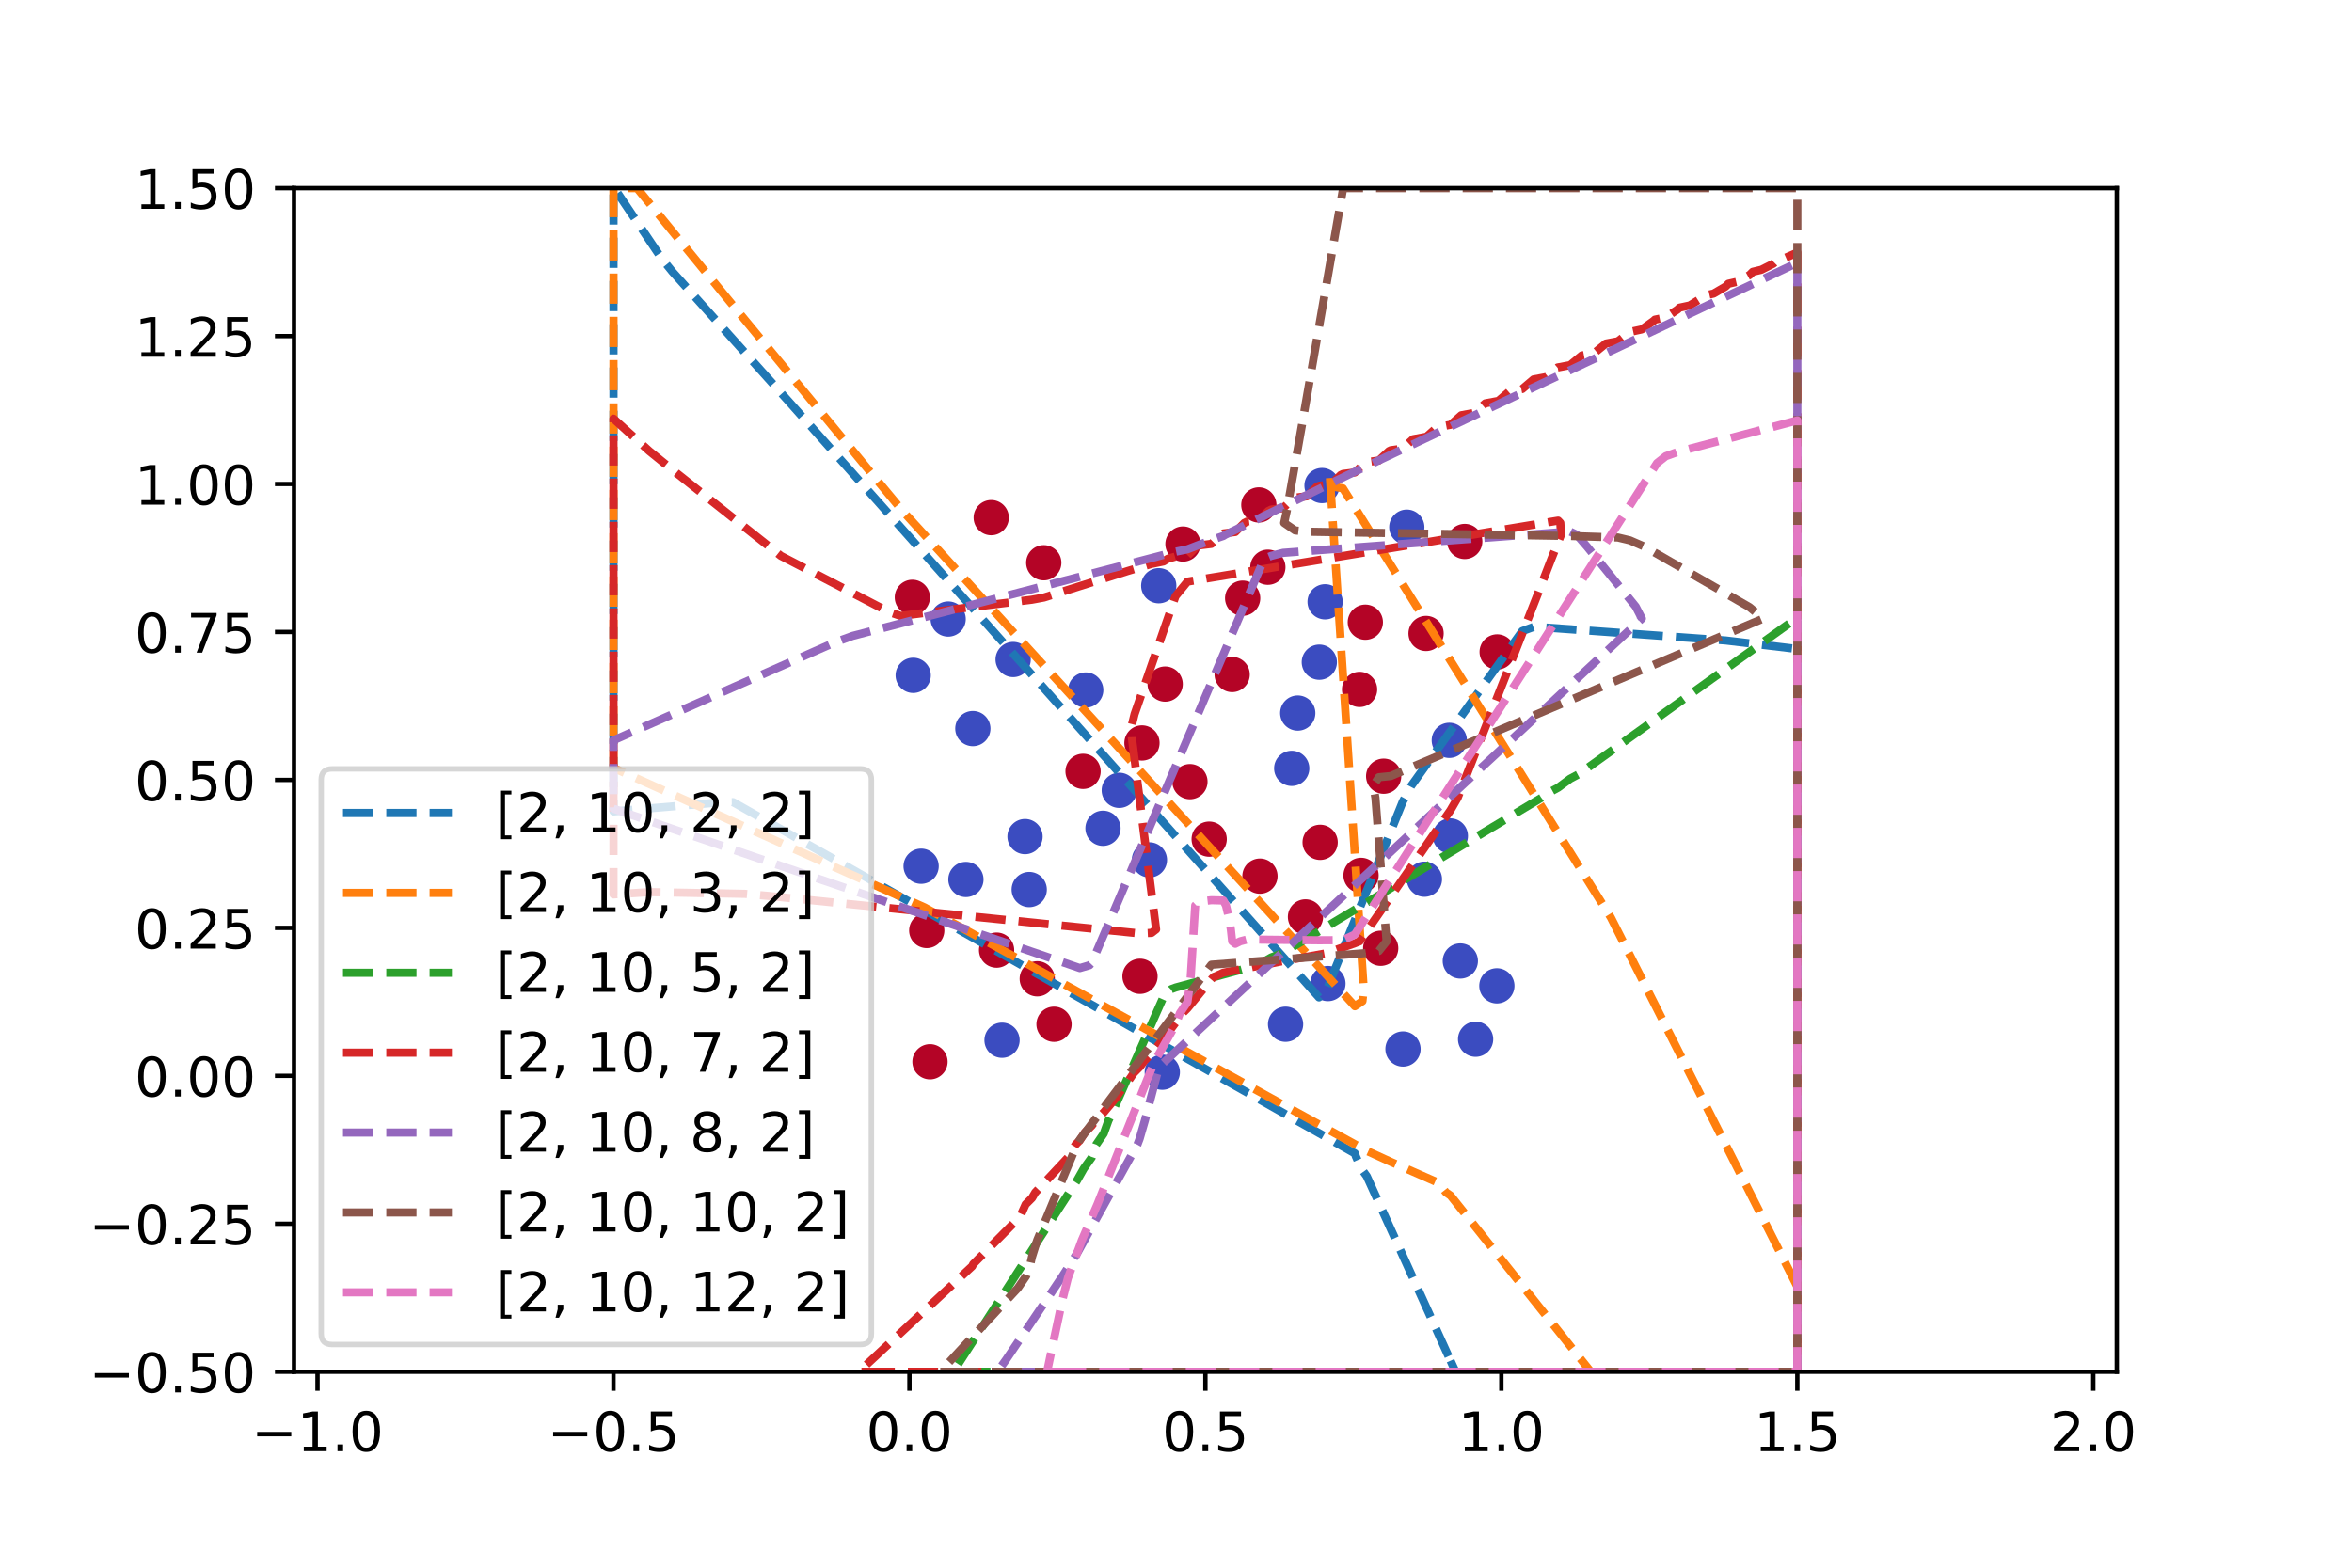 <?xml version="1.0" encoding="utf-8" standalone="no"?>
<!DOCTYPE svg PUBLIC "-//W3C//DTD SVG 1.1//EN"
  "http://www.w3.org/Graphics/SVG/1.1/DTD/svg11.dtd">
<!-- Created with matplotlib (http://matplotlib.org/) -->
<svg height="288pt" version="1.1" viewBox="0 0 432 288" width="432pt" xmlns="http://www.w3.org/2000/svg" xmlns:xlink="http://www.w3.org/1999/xlink">
 <defs>
  <style type="text/css">
*{stroke-linecap:butt;stroke-linejoin:round;}
  </style>
 </defs>
 <g id="figure_1">
  <g id="patch_1">
   <path d="M 0 288 
L 432 288 
L 432 0 
L 0 0 
z
" style="fill:#ffffff;"/>
  </g>
  <g id="axes_1">
   <g id="patch_2">
    <path d="M 54 252 
L 388.8 252 
L 388.8 34.56 
L 54 34.56 
z
" style="fill:#ffffff;"/>
   </g>
   <g id="PathCollection_1">
    <defs>
     <path d="M 0 2.739 
C 0.726 2.739 1.423 2.45 1.936 1.936 
C 2.45 1.423 2.739 0.726 2.739 0 
C 2.739 -0.726 2.45 -1.423 1.936 -1.936 
C 1.423 -2.45 0.726 -2.739 0 -2.739 
C -0.726 -2.739 -1.423 -2.45 -1.936 -1.936 
C -2.45 -1.423 -2.739 -0.726 -2.739 0 
C -2.739 0.726 -2.45 1.423 -1.936 1.936 
C -1.423 2.45 -0.726 2.739 0 2.739 
z
" id="C0_0_a6db4ec645"/>
    </defs>
    <g clip-path="url(#pbb1322564b)">
     <use style="fill:#b40426;stroke:#b40426;" x="232.871" xlink:href="#C0_0_a6db4ec645" y="104.206"/>
    </g>
    <g clip-path="url(#pbb1322564b)">
     <use style="fill:#3b4cc0;stroke:#3b4cc0;" x="213.485" xlink:href="#C0_0_a6db4ec645" y="196.975"/>
    </g>
    <g clip-path="url(#pbb1322564b)">
     <use style="fill:#3b4cc0;stroke:#3b4cc0;" x="238.362" xlink:href="#C0_0_a6db4ec645" y="131"/>
    </g>
    <g clip-path="url(#pbb1322564b)">
     <use style="fill:#b40426;stroke:#b40426;" x="222.093" xlink:href="#C0_0_a6db4ec645" y="154.159"/>
    </g>
    <g clip-path="url(#pbb1322564b)">
     <use style="fill:#3b4cc0;stroke:#3b4cc0;" x="177.412" xlink:href="#C0_0_a6db4ec645" y="161.568"/>
    </g>
    <g clip-path="url(#pbb1322564b)">
     <use style="fill:#b40426;stroke:#b40426;" x="190.515" xlink:href="#C0_0_a6db4ec645" y="179.816"/>
    </g>
    <g clip-path="url(#pbb1322564b)">
     <use style="fill:#3b4cc0;stroke:#3b4cc0;" x="266.199" xlink:href="#C0_0_a6db4ec645" y="136.009"/>
    </g>
    <g clip-path="url(#pbb1322564b)">
     <use style="fill:#b40426;stroke:#b40426;" x="209.389" xlink:href="#C0_0_a6db4ec645" y="179.358"/>
    </g>
    <g clip-path="url(#pbb1322564b)">
     <use style="fill:#b40426;stroke:#b40426;" x="209.749" xlink:href="#C0_0_a6db4ec645" y="136.488"/>
    </g>
    <g clip-path="url(#pbb1322564b)">
     <use style="fill:#3b4cc0;stroke:#3b4cc0;" x="205.581" xlink:href="#C0_0_a6db4ec645" y="145.188"/>
    </g>
    <g clip-path="url(#pbb1322564b)">
     <use style="fill:#b40426;stroke:#b40426;" x="191.71" xlink:href="#C0_0_a6db4ec645" y="103.383"/>
    </g>
    <g clip-path="url(#pbb1322564b)">
     <use style="fill:#b40426;stroke:#b40426;" x="214.009" xlink:href="#C0_0_a6db4ec645" y="125.672"/>
    </g>
    <g clip-path="url(#pbb1322564b)">
     <use style="fill:#b40426;stroke:#b40426;" x="249.716" xlink:href="#C0_0_a6db4ec645" y="126.654"/>
    </g>
    <g clip-path="url(#pbb1322564b)">
     <use style="fill:#3b4cc0;stroke:#3b4cc0;" x="243.905" xlink:href="#C0_0_a6db4ec645" y="180.692"/>
    </g>
    <g clip-path="url(#pbb1322564b)">
     <use style="fill:#3b4cc0;stroke:#3b4cc0;" x="211.12" xlink:href="#C0_0_a6db4ec645" y="157.972"/>
    </g>
    <g clip-path="url(#pbb1322564b)">
     <use style="fill:#3b4cc0;stroke:#3b4cc0;" x="236.126" xlink:href="#C0_0_a6db4ec645" y="188.162"/>
    </g>
    <g clip-path="url(#pbb1322564b)">
     <use style="fill:#b40426;stroke:#b40426;" x="249.984" xlink:href="#C0_0_a6db4ec645" y="160.813"/>
    </g>
    <g clip-path="url(#pbb1322564b)">
     <use style="fill:#3b4cc0;stroke:#3b4cc0;" x="258.391" xlink:href="#C0_0_a6db4ec645" y="96.844"/>
    </g>
    <g clip-path="url(#pbb1322564b)">
     <use style="fill:#b40426;stroke:#b40426;" x="170.217" xlink:href="#C0_0_a6db4ec645" y="170.941"/>
    </g>
    <g clip-path="url(#pbb1322564b)">
     <use style="fill:#b40426;stroke:#b40426;" x="182.062" xlink:href="#C0_0_a6db4ec645" y="95.094"/>
    </g>
    <g clip-path="url(#pbb1322564b)">
     <use style="fill:#3b4cc0;stroke:#3b4cc0;" x="188.271" xlink:href="#C0_0_a6db4ec645" y="153.689"/>
    </g>
    <g clip-path="url(#pbb1322564b)">
     <use style="fill:#3b4cc0;stroke:#3b4cc0;" x="178.686" xlink:href="#C0_0_a6db4ec645" y="133.847"/>
    </g>
    <g clip-path="url(#pbb1322564b)">
     <use style="fill:#3b4cc0;stroke:#3b4cc0;" x="242.324" xlink:href="#C0_0_a6db4ec645" y="121.65"/>
    </g>
    <g clip-path="url(#pbb1322564b)">
     <use style="fill:#3b4cc0;stroke:#3b4cc0;" x="243.386" xlink:href="#C0_0_a6db4ec645" y="110.557"/>
    </g>
    <g clip-path="url(#pbb1322564b)">
     <use style="fill:#3b4cc0;stroke:#3b4cc0;" x="174.151" xlink:href="#C0_0_a6db4ec645" y="113.723"/>
    </g>
    <g clip-path="url(#pbb1322564b)">
     <use style="fill:#b40426;stroke:#b40426;" x="218.559" xlink:href="#C0_0_a6db4ec645" y="143.594"/>
    </g>
    <g clip-path="url(#pbb1322564b)">
     <use style="fill:#b40426;stroke:#b40426;" x="254.141" xlink:href="#C0_0_a6db4ec645" y="142.595"/>
    </g>
    <g clip-path="url(#pbb1322564b)">
     <use style="fill:#b40426;stroke:#b40426;" x="231.215" xlink:href="#C0_0_a6db4ec645" y="92.761"/>
    </g>
    <g clip-path="url(#pbb1322564b)">
     <use style="fill:#3b4cc0;stroke:#3b4cc0;" x="199.422" xlink:href="#C0_0_a6db4ec645" y="126.763"/>
    </g>
    <g clip-path="url(#pbb1322564b)">
     <use style="fill:#b40426;stroke:#b40426;" x="261.93" xlink:href="#C0_0_a6db4ec645" y="116.373"/>
    </g>
    <g clip-path="url(#pbb1322564b)">
     <use style="fill:#b40426;stroke:#b40426;" x="231.419" xlink:href="#C0_0_a6db4ec645" y="160.952"/>
    </g>
    <g clip-path="url(#pbb1322564b)">
     <use style="fill:#b40426;stroke:#b40426;" x="226.313" xlink:href="#C0_0_a6db4ec645" y="123.913"/>
    </g>
    <g clip-path="url(#pbb1322564b)">
     <use style="fill:#b40426;stroke:#b40426;" x="170.813" xlink:href="#C0_0_a6db4ec645" y="195.058"/>
    </g>
    <g clip-path="url(#pbb1322564b)">
     <use style="fill:#3b4cc0;stroke:#3b4cc0;" x="169.184" xlink:href="#C0_0_a6db4ec645" y="159.133"/>
    </g>
    <g clip-path="url(#pbb1322564b)">
     <use style="fill:#3b4cc0;stroke:#3b4cc0;" x="261.626" xlink:href="#C0_0_a6db4ec645" y="161.517"/>
    </g>
    <g clip-path="url(#pbb1322564b)">
     <use style="fill:#3b4cc0;stroke:#3b4cc0;" x="212.831" xlink:href="#C0_0_a6db4ec645" y="107.605"/>
    </g>
    <g clip-path="url(#pbb1322564b)">
     <use style="fill:#b40426;stroke:#b40426;" x="250.775" xlink:href="#C0_0_a6db4ec645" y="114.303"/>
    </g>
    <g clip-path="url(#pbb1322564b)">
     <use style="fill:#3b4cc0;stroke:#3b4cc0;" x="186.088" xlink:href="#C0_0_a6db4ec645" y="121.159"/>
    </g>
    <g clip-path="url(#pbb1322564b)">
     <use style="fill:#b40426;stroke:#b40426;" x="253.597" xlink:href="#C0_0_a6db4ec645" y="174.207"/>
    </g>
    <g clip-path="url(#pbb1322564b)">
     <use style="fill:#3b4cc0;stroke:#3b4cc0;" x="242.821" xlink:href="#C0_0_a6db4ec645" y="89.201"/>
    </g>
    <g clip-path="url(#pbb1322564b)">
     <use style="fill:#b40426;stroke:#b40426;" x="274.989" xlink:href="#C0_0_a6db4ec645" y="119.766"/>
    </g>
    <g clip-path="url(#pbb1322564b)">
     <use style="fill:#3b4cc0;stroke:#3b4cc0;" x="237.255" xlink:href="#C0_0_a6db4ec645" y="141.157"/>
    </g>
    <g clip-path="url(#pbb1322564b)">
     <use style="fill:#b40426;stroke:#b40426;" x="242.475" xlink:href="#C0_0_a6db4ec645" y="154.743"/>
    </g>
    <g clip-path="url(#pbb1322564b)">
     <use style="fill:#b40426;stroke:#b40426;" x="198.93" xlink:href="#C0_0_a6db4ec645" y="141.707"/>
    </g>
    <g clip-path="url(#pbb1322564b)">
     <use style="fill:#3b4cc0;stroke:#3b4cc0;" x="257.694" xlink:href="#C0_0_a6db4ec645" y="192.714"/>
    </g>
    <g clip-path="url(#pbb1322564b)">
     <use style="fill:#b40426;stroke:#b40426;" x="217.279" xlink:href="#C0_0_a6db4ec645" y="99.945"/>
    </g>
    <g clip-path="url(#pbb1322564b)">
     <use style="fill:#3b4cc0;stroke:#3b4cc0;" x="184.047" xlink:href="#C0_0_a6db4ec645" y="191.099"/>
    </g>
    <g clip-path="url(#pbb1322564b)">
     <use style="fill:#b40426;stroke:#b40426;" x="228.243" xlink:href="#C0_0_a6db4ec645" y="109.896"/>
    </g>
    <g clip-path="url(#pbb1322564b)">
     <use style="fill:#3b4cc0;stroke:#3b4cc0;" x="189.04" xlink:href="#C0_0_a6db4ec645" y="163.417"/>
    </g>
    <g clip-path="url(#pbb1322564b)">
     <use style="fill:#3b4cc0;stroke:#3b4cc0;" x="271.029" xlink:href="#C0_0_a6db4ec645" y="190.914"/>
    </g>
    <g clip-path="url(#pbb1322564b)">
     <use style="fill:#3b4cc0;stroke:#3b4cc0;" x="167.729" xlink:href="#C0_0_a6db4ec645" y="124.069"/>
    </g>
    <g clip-path="url(#pbb1322564b)">
     <use style="fill:#3b4cc0;stroke:#3b4cc0;" x="202.591" xlink:href="#C0_0_a6db4ec645" y="152.163"/>
    </g>
    <g clip-path="url(#pbb1322564b)">
     <use style="fill:#b40426;stroke:#b40426;" x="239.782" xlink:href="#C0_0_a6db4ec645" y="168.444"/>
    </g>
    <g clip-path="url(#pbb1322564b)">
     <use style="fill:#3b4cc0;stroke:#3b4cc0;" x="274.934" xlink:href="#C0_0_a6db4ec645" y="181.106"/>
    </g>
    <g clip-path="url(#pbb1322564b)">
     <use style="fill:#b40426;stroke:#b40426;" x="269.034" xlink:href="#C0_0_a6db4ec645" y="99.473"/>
    </g>
    <g clip-path="url(#pbb1322564b)">
     <use style="fill:#b40426;stroke:#b40426;" x="193.597" xlink:href="#C0_0_a6db4ec645" y="188.166"/>
    </g>
    <g clip-path="url(#pbb1322564b)">
     <use style="fill:#3b4cc0;stroke:#3b4cc0;" x="266.39" xlink:href="#C0_0_a6db4ec645" y="153.572"/>
    </g>
    <g clip-path="url(#pbb1322564b)">
     <use style="fill:#3b4cc0;stroke:#3b4cc0;" x="268.221" xlink:href="#C0_0_a6db4ec645" y="176.545"/>
    </g>
    <g clip-path="url(#pbb1322564b)">
     <use style="fill:#b40426;stroke:#b40426;" x="167.574" xlink:href="#C0_0_a6db4ec645" y="109.737"/>
    </g>
    <g clip-path="url(#pbb1322564b)">
     <use style="fill:#b40426;stroke:#b40426;" x="183.048" xlink:href="#C0_0_a6db4ec645" y="174.548"/>
    </g>
   </g>
   <g id="matplotlib.axis_1">
    <g id="xtick_1">
     <g id="line2d_1">
      <defs>
       <path d="M 0 0 
L 0 3.5 
" id="mb6f8e3bf17" style="stroke:#000000;stroke-width:0.8;"/>
      </defs>
      <g>
       <use style="stroke:#000000;stroke-width:0.8;" x="58.32" xlink:href="#mb6f8e3bf17" y="252"/>
      </g>
     </g>
     <g id="text_1">
      <!-- −1.0 -->
      <defs>
       <path d="M 10.594 35.5 
L 73.188 35.5 
L 73.188 27.203 
L 10.594 27.203 
z
" id="DejaVuSans-2212"/>
       <path d="M 12.406 8.297 
L 28.516 8.297 
L 28.516 63.922 
L 10.984 60.406 
L 10.984 69.391 
L 28.422 72.906 
L 38.281 72.906 
L 38.281 8.297 
L 54.391 8.297 
L 54.391 0 
L 12.406 0 
z
" id="DejaVuSans-31"/>
       <path d="M 10.688 12.406 
L 21 12.406 
L 21 0 
L 10.688 0 
z
" id="DejaVuSans-2e"/>
       <path d="M 31.781 66.406 
Q 24.172 66.406 20.328 58.906 
Q 16.5 51.422 16.5 36.375 
Q 16.5 21.391 20.328 13.891 
Q 24.172 6.391 31.781 6.391 
Q 39.453 6.391 43.281 13.891 
Q 47.125 21.391 47.125 36.375 
Q 47.125 51.422 43.281 58.906 
Q 39.453 66.406 31.781 66.406 
z
M 31.781 74.219 
Q 44.047 74.219 50.516 64.516 
Q 56.984 54.828 56.984 36.375 
Q 56.984 17.969 50.516 8.266 
Q 44.047 -1.422 31.781 -1.422 
Q 19.531 -1.422 13.062 8.266 
Q 6.594 17.969 6.594 36.375 
Q 6.594 54.828 13.062 64.516 
Q 19.531 74.219 31.781 74.219 
z
" id="DejaVuSans-30"/>
      </defs>
      <g transform="translate(46.179 266.598)scale(0.1 -0.1)">
       <use xlink:href="#DejaVuSans-2212"/>
       <use x="83.789" xlink:href="#DejaVuSans-31"/>
       <use x="147.412" xlink:href="#DejaVuSans-2e"/>
       <use x="179.199" xlink:href="#DejaVuSans-30"/>
      </g>
     </g>
    </g>
    <g id="xtick_2">
     <g id="line2d_2">
      <g>
       <use style="stroke:#000000;stroke-width:0.8;" x="112.68" xlink:href="#mb6f8e3bf17" y="252"/>
      </g>
     </g>
     <g id="text_2">
      <!-- −0.5 -->
      <defs>
       <path d="M 10.797 72.906 
L 49.516 72.906 
L 49.516 64.594 
L 19.828 64.594 
L 19.828 46.734 
Q 21.969 47.469 24.109 47.828 
Q 26.266 48.188 28.422 48.188 
Q 40.625 48.188 47.75 41.5 
Q 54.891 34.812 54.891 23.391 
Q 54.891 11.625 47.562 5.094 
Q 40.234 -1.422 26.906 -1.422 
Q 22.312 -1.422 17.547 -0.641 
Q 12.797 0.141 7.719 1.703 
L 7.719 11.625 
Q 12.109 9.234 16.797 8.062 
Q 21.484 6.891 26.703 6.891 
Q 35.156 6.891 40.078 11.328 
Q 45.016 15.766 45.016 23.391 
Q 45.016 31 40.078 35.438 
Q 35.156 39.891 26.703 39.891 
Q 22.75 39.891 18.812 39.016 
Q 14.891 38.141 10.797 36.281 
z
" id="DejaVuSans-35"/>
      </defs>
      <g transform="translate(100.539 266.598)scale(0.1 -0.1)">
       <use xlink:href="#DejaVuSans-2212"/>
       <use x="83.789" xlink:href="#DejaVuSans-30"/>
       <use x="147.412" xlink:href="#DejaVuSans-2e"/>
       <use x="179.199" xlink:href="#DejaVuSans-35"/>
      </g>
     </g>
    </g>
    <g id="xtick_3">
     <g id="line2d_3">
      <g>
       <use style="stroke:#000000;stroke-width:0.8;" x="167.04" xlink:href="#mb6f8e3bf17" y="252"/>
      </g>
     </g>
     <g id="text_3">
      <!-- 0.0 -->
      <g transform="translate(159.088 266.598)scale(0.1 -0.1)">
       <use xlink:href="#DejaVuSans-30"/>
       <use x="63.623" xlink:href="#DejaVuSans-2e"/>
       <use x="95.41" xlink:href="#DejaVuSans-30"/>
      </g>
     </g>
    </g>
    <g id="xtick_4">
     <g id="line2d_4">
      <g>
       <use style="stroke:#000000;stroke-width:0.8;" x="221.4" xlink:href="#mb6f8e3bf17" y="252"/>
      </g>
     </g>
     <g id="text_4">
      <!-- 0.5 -->
      <g transform="translate(213.448 266.598)scale(0.1 -0.1)">
       <use xlink:href="#DejaVuSans-30"/>
       <use x="63.623" xlink:href="#DejaVuSans-2e"/>
       <use x="95.41" xlink:href="#DejaVuSans-35"/>
      </g>
     </g>
    </g>
    <g id="xtick_5">
     <g id="line2d_5">
      <g>
       <use style="stroke:#000000;stroke-width:0.8;" x="275.76" xlink:href="#mb6f8e3bf17" y="252"/>
      </g>
     </g>
     <g id="text_5">
      <!-- 1.0 -->
      <g transform="translate(267.808 266.598)scale(0.1 -0.1)">
       <use xlink:href="#DejaVuSans-31"/>
       <use x="63.623" xlink:href="#DejaVuSans-2e"/>
       <use x="95.41" xlink:href="#DejaVuSans-30"/>
      </g>
     </g>
    </g>
    <g id="xtick_6">
     <g id="line2d_6">
      <g>
       <use style="stroke:#000000;stroke-width:0.8;" x="330.12" xlink:href="#mb6f8e3bf17" y="252"/>
      </g>
     </g>
     <g id="text_6">
      <!-- 1.5 -->
      <g transform="translate(322.168 266.598)scale(0.1 -0.1)">
       <use xlink:href="#DejaVuSans-31"/>
       <use x="63.623" xlink:href="#DejaVuSans-2e"/>
       <use x="95.41" xlink:href="#DejaVuSans-35"/>
      </g>
     </g>
    </g>
    <g id="xtick_7">
     <g id="line2d_7">
      <g>
       <use style="stroke:#000000;stroke-width:0.8;" x="384.48" xlink:href="#mb6f8e3bf17" y="252"/>
      </g>
     </g>
     <g id="text_7">
      <!-- 2.0 -->
      <defs>
       <path d="M 19.188 8.297 
L 53.609 8.297 
L 53.609 0 
L 7.328 0 
L 7.328 8.297 
Q 12.938 14.109 22.625 23.891 
Q 32.328 33.688 34.812 36.531 
Q 39.547 41.844 41.422 45.531 
Q 43.312 49.219 43.312 52.781 
Q 43.312 58.594 39.234 62.25 
Q 35.156 65.922 28.609 65.922 
Q 23.969 65.922 18.812 64.312 
Q 13.672 62.703 7.812 59.422 
L 7.812 69.391 
Q 13.766 71.781 18.938 73 
Q 24.125 74.219 28.422 74.219 
Q 39.75 74.219 46.484 68.547 
Q 53.219 62.891 53.219 53.422 
Q 53.219 48.922 51.531 44.891 
Q 49.859 40.875 45.406 35.406 
Q 44.188 33.984 37.641 27.219 
Q 31.109 20.453 19.188 8.297 
z
" id="DejaVuSans-32"/>
      </defs>
      <g transform="translate(376.528 266.598)scale(0.1 -0.1)">
       <use xlink:href="#DejaVuSans-32"/>
       <use x="63.623" xlink:href="#DejaVuSans-2e"/>
       <use x="95.41" xlink:href="#DejaVuSans-30"/>
      </g>
     </g>
    </g>
   </g>
   <g id="matplotlib.axis_2">
    <g id="ytick_1">
     <g id="line2d_8">
      <defs>
       <path d="M 0 0 
L -3.5 0 
" id="m6fbddafdd3" style="stroke:#000000;stroke-width:0.8;"/>
      </defs>
      <g>
       <use style="stroke:#000000;stroke-width:0.8;" x="54" xlink:href="#m6fbddafdd3" y="252"/>
      </g>
     </g>
     <g id="text_8">
      <!-- −0.50 -->
      <g transform="translate(16.355 255.799)scale(0.1 -0.1)">
       <use xlink:href="#DejaVuSans-2212"/>
       <use x="83.789" xlink:href="#DejaVuSans-30"/>
       <use x="147.412" xlink:href="#DejaVuSans-2e"/>
       <use x="179.199" xlink:href="#DejaVuSans-35"/>
       <use x="242.822" xlink:href="#DejaVuSans-30"/>
      </g>
     </g>
    </g>
    <g id="ytick_2">
     <g id="line2d_9">
      <g>
       <use style="stroke:#000000;stroke-width:0.8;" x="54" xlink:href="#m6fbddafdd3" y="224.82"/>
      </g>
     </g>
     <g id="text_9">
      <!-- −0.25 -->
      <g transform="translate(16.355 228.619)scale(0.1 -0.1)">
       <use xlink:href="#DejaVuSans-2212"/>
       <use x="83.789" xlink:href="#DejaVuSans-30"/>
       <use x="147.412" xlink:href="#DejaVuSans-2e"/>
       <use x="179.199" xlink:href="#DejaVuSans-32"/>
       <use x="242.822" xlink:href="#DejaVuSans-35"/>
      </g>
     </g>
    </g>
    <g id="ytick_3">
     <g id="line2d_10">
      <g>
       <use style="stroke:#000000;stroke-width:0.8;" x="54" xlink:href="#m6fbddafdd3" y="197.64"/>
      </g>
     </g>
     <g id="text_10">
      <!-- 0.00 -->
      <g transform="translate(24.734 201.439)scale(0.1 -0.1)">
       <use xlink:href="#DejaVuSans-30"/>
       <use x="63.623" xlink:href="#DejaVuSans-2e"/>
       <use x="95.41" xlink:href="#DejaVuSans-30"/>
       <use x="159.033" xlink:href="#DejaVuSans-30"/>
      </g>
     </g>
    </g>
    <g id="ytick_4">
     <g id="line2d_11">
      <g>
       <use style="stroke:#000000;stroke-width:0.8;" x="54" xlink:href="#m6fbddafdd3" y="170.46"/>
      </g>
     </g>
     <g id="text_11">
      <!-- 0.25 -->
      <g transform="translate(24.734 174.259)scale(0.1 -0.1)">
       <use xlink:href="#DejaVuSans-30"/>
       <use x="63.623" xlink:href="#DejaVuSans-2e"/>
       <use x="95.41" xlink:href="#DejaVuSans-32"/>
       <use x="159.033" xlink:href="#DejaVuSans-35"/>
      </g>
     </g>
    </g>
    <g id="ytick_5">
     <g id="line2d_12">
      <g>
       <use style="stroke:#000000;stroke-width:0.8;" x="54" xlink:href="#m6fbddafdd3" y="143.28"/>
      </g>
     </g>
     <g id="text_12">
      <!-- 0.50 -->
      <g transform="translate(24.734 147.079)scale(0.1 -0.1)">
       <use xlink:href="#DejaVuSans-30"/>
       <use x="63.623" xlink:href="#DejaVuSans-2e"/>
       <use x="95.41" xlink:href="#DejaVuSans-35"/>
       <use x="159.033" xlink:href="#DejaVuSans-30"/>
      </g>
     </g>
    </g>
    <g id="ytick_6">
     <g id="line2d_13">
      <g>
       <use style="stroke:#000000;stroke-width:0.8;" x="54" xlink:href="#m6fbddafdd3" y="116.1"/>
      </g>
     </g>
     <g id="text_13">
      <!-- 0.75 -->
      <defs>
       <path d="M 8.203 72.906 
L 55.078 72.906 
L 55.078 68.703 
L 28.609 0 
L 18.312 0 
L 43.219 64.594 
L 8.203 64.594 
z
" id="DejaVuSans-37"/>
      </defs>
      <g transform="translate(24.734 119.899)scale(0.1 -0.1)">
       <use xlink:href="#DejaVuSans-30"/>
       <use x="63.623" xlink:href="#DejaVuSans-2e"/>
       <use x="95.41" xlink:href="#DejaVuSans-37"/>
       <use x="159.033" xlink:href="#DejaVuSans-35"/>
      </g>
     </g>
    </g>
    <g id="ytick_7">
     <g id="line2d_14">
      <g>
       <use style="stroke:#000000;stroke-width:0.8;" x="54" xlink:href="#m6fbddafdd3" y="88.92"/>
      </g>
     </g>
     <g id="text_14">
      <!-- 1.00 -->
      <g transform="translate(24.734 92.719)scale(0.1 -0.1)">
       <use xlink:href="#DejaVuSans-31"/>
       <use x="63.623" xlink:href="#DejaVuSans-2e"/>
       <use x="95.41" xlink:href="#DejaVuSans-30"/>
       <use x="159.033" xlink:href="#DejaVuSans-30"/>
      </g>
     </g>
    </g>
    <g id="ytick_8">
     <g id="line2d_15">
      <g>
       <use style="stroke:#000000;stroke-width:0.8;" x="54" xlink:href="#m6fbddafdd3" y="61.74"/>
      </g>
     </g>
     <g id="text_15">
      <!-- 1.25 -->
      <g transform="translate(24.734 65.539)scale(0.1 -0.1)">
       <use xlink:href="#DejaVuSans-31"/>
       <use x="63.623" xlink:href="#DejaVuSans-2e"/>
       <use x="95.41" xlink:href="#DejaVuSans-32"/>
       <use x="159.033" xlink:href="#DejaVuSans-35"/>
      </g>
     </g>
    </g>
    <g id="ytick_9">
     <g id="line2d_16">
      <g>
       <use style="stroke:#000000;stroke-width:0.8;" x="54" xlink:href="#m6fbddafdd3" y="34.56"/>
      </g>
     </g>
     <g id="text_16">
      <!-- 1.50 -->
      <g transform="translate(24.734 38.359)scale(0.1 -0.1)">
       <use xlink:href="#DejaVuSans-31"/>
       <use x="63.623" xlink:href="#DejaVuSans-2e"/>
       <use x="95.41" xlink:href="#DejaVuSans-35"/>
       <use x="159.033" xlink:href="#DejaVuSans-30"/>
      </g>
     </g>
    </g>
   </g>
   <g id="line2d_17">
    <path clip-path="url(#pbb1322564b)" d="M 266.425 249.974 
L 267.348 252 
L 330.12 252 
L 330.12 119.231 
L 316.942 117.66 
L 281.8 115.129 
L 279.604 115.937 
L 259.2 144.378 
L 257.64 147.294 
L 243.72 181.716 
L 242.265 183.226 
L 145.176 74.095 
L 123.521 49.935 
L 121.465 47.4 
L 112.837 34.56 
L 112.68 34.56 
L 112.68 149.064 
L 132.447 147.39 
L 134.644 147.363 
L 248.855 211.892 
L 249.048 212.465 
L 250.016 214.662 
L 251.051 216.108 
L 266.425 249.974 
L 266.425 249.974 
" style="fill:none;stroke:#1f77b4;stroke-dasharray:5.55,2.4;stroke-dashoffset:0;stroke-width:1.5;"/>
   </g>
   <g id="line2d_18">
    <path clip-path="url(#pbb1322564b)" d="M 290.585 250 
L 292.177 252 
L 330.12 252 
L 330.12 236.355 
L 295.861 168.538 
L 246.658 89.716 
L 245.279 89.469 
L 244.78 87.273 
L 244.462 86.681 
L 244.237 87.273 
L 250.483 181.716 
L 250.247 183.913 
L 248.855 184.852 
L 165.781 93.862 
L 161 88.103 
L 133.166 54.327 
L 117.005 34.56 
L 112.68 34.56 
L 112.68 141.084 
L 169.785 166.686 
L 181.169 172.931 
L 251.051 211.43 
L 255.444 213.441 
L 264.229 217.312 
L 265.585 219.055 
L 266.425 219.64 
L 290.585 250 
L 290.585 250 
" style="fill:none;stroke:#ff7f0e;stroke-dasharray:5.55,2.4;stroke-dashoffset:0;stroke-width:1.5;"/>
   </g>
   <g id="line2d_19">
    <path clip-path="url(#pbb1322564b)" d="M 176.375 252 
L 330.12 252 
L 330.12 113.468 
L 290.039 142.182 
L 288.389 143.065 
L 286.193 144.693 
L 283.996 145.888 
L 283.098 146.575 
L 235.498 175.127 
L 233.48 175.895 
L 230.974 177.324 
L 215.909 181.425 
L 215.134 181.716 
L 213.713 183.112 
L 204.613 203.68 
L 203.58 205.876 
L 202.731 208.247 
L 201.346 210.269 
L 200.535 212.615 
L 199.069 214.662 
L 197.826 216.858 
L 175.09 252 
L 176.375 252 
L 176.375 252 
" style="fill:none;stroke:#2ca02c;stroke-dasharray:5.55,2.4;stroke-dashoffset:0;stroke-width:1.5;"/>
   </g>
   <g id="line2d_20">
    <path clip-path="url(#pbb1322564b)" d="M 158.804 252 
L 330.12 252 
L 330.12 46.401 
L 327.924 47.362 
L 326.427 47.738 
L 325.727 48.438 
L 323.531 49.551 
L 321.935 49.935 
L 321.335 50.535 
L 319.138 51.742 
L 317.458 52.131 
L 316.942 52.647 
L 314.745 53.934 
L 312.972 54.327 
L 312.549 54.75 
L 310.353 56.125 
L 308.474 56.524 
L 308.156 56.842 
L 305.96 58.317 
L 303.964 58.72 
L 303.764 58.92 
L 301.567 60.508 
L 299.371 60.983 
L 297.175 62.699 
L 294.959 63.113 
L 292.782 64.89 
L 290.531 65.309 
L 288.389 67.081 
L 286.102 67.505 
L 283.996 69.271 
L 281.674 69.702 
L 279.604 71.462 
L 277.246 71.898 
L 275.211 73.652 
L 272.818 74.095 
L 270.818 75.842 
L 268.39 76.291 
L 266.425 78.032 
L 263.961 78.487 
L 262.033 80.222 
L 259.533 80.684 
L 257.64 82.411 
L 255.444 82.712 
L 255.105 82.88 
L 253.247 84.601 
L 251.051 84.891 
L 250.677 85.076 
L 248.855 86.79 
L 246.658 87.07 
L 246.249 87.273 
L 244.462 88.979 
L 242.265 89.248 
L 241.821 89.469 
L 240.069 91.167 
L 237.873 91.427 
L 237.392 91.665 
L 235.676 93.356 
L 233.48 93.61 
L 232.972 93.862 
L 231.284 95.544 
L 229.087 95.802 
L 228.565 96.058 
L 226.891 97.732 
L 224.695 97.996 
L 224.163 98.255 
L 222.498 99.92 
L 220.302 100.19 
L 219.761 100.451 
L 218.105 102.107 
L 215.909 102.246 
L 214.503 102.647 
L 213.713 103.14 
L 211.516 103.591 
L 207.124 104.903 
L 191.749 109.766 
L 189.553 110.171 
L 165.393 113.145 
L 163.196 112.387 
L 157.152 109.236 
L 143.429 102.119 
L 123.662 86.43 
L 119.269 82.878 
L 112.68 76.912 
L 112.68 164.312 
L 119.269 163.891 
L 134.644 164.169 
L 136.84 164.212 
L 141.233 164.596 
L 209.32 171.48 
L 211.516 171.378 
L 212.344 170.735 
L 207.901 135.593 
L 207.847 133.396 
L 208.387 131.2 
L 215.909 109.526 
L 218.105 106.85 
L 286.193 95.641 
L 286.59 96.058 
L 286.717 98.255 
L 284.962 102.647 
L 282.403 109.236 
L 277.237 122.415 
L 267.727 146.575 
L 266.425 148.832 
L 249.734 172.931 
L 248.855 173.282 
L 244.462 174.818 
L 243.618 175.127 
L 235.676 176.555 
L 224.695 178.691 
L 222.876 179.52 
L 222.498 179.905 
L 218.105 185.239 
L 217.236 186.109 
L 213.97 190.502 
L 211.516 193.551 
L 210.187 194.895 
L 209.32 196.036 
L 208.265 197.091 
L 207.124 198.76 
L 206.597 199.287 
L 204.927 201.739 
L 202.731 204.347 
L 201.203 205.876 
L 200.535 206.783 
L 199.246 208.073 
L 198.338 209.486 
L 197.556 210.269 
L 196.142 212.657 
L 190.156 219.055 
L 189.553 220.08 
L 188.38 221.251 
L 187.356 223.541 
L 178.753 232.233 
L 178.571 232.614 
L 157.754 252 
L 158.804 252 
L 158.804 252 
" style="fill:none;stroke:#d62728;stroke-dasharray:5.55,2.4;stroke-dashoffset:0;stroke-width:1.5;"/>
   </g>
   <g id="line2d_21">
    <path clip-path="url(#pbb1322564b)" d="M 185.16 252 
L 330.12 252 
L 330.12 48.277 
L 321.335 52.453 
L 247.551 87.273 
L 242.265 89.854 
L 225.015 98.255 
L 224.695 98.463 
L 222.498 99.212 
L 218.105 100.916 
L 215.909 101.363 
L 156.607 116.82 
L 153.32 118.022 
L 112.68 136 
L 112.68 148.569 
L 198.338 177.844 
L 200.116 177.324 
L 200.535 176.881 
L 232.197 102.647 
L 233.48 102.124 
L 235.676 101.564 
L 280.191 98.255 
L 288.389 97.646 
L 289.621 98.255 
L 291.524 100.451 
L 300.435 111.433 
L 301.567 113.633 
L 213.713 195.254 
L 212.593 197.091 
L 210.276 205.876 
L 209.32 209.192 
L 208.912 210.269 
L 197.952 230.036 
L 195.159 234.429 
L 184.776 249.804 
L 183.198 252 
L 185.16 252 
L 185.16 252 
" style="fill:none;stroke:#9467bd;stroke-dasharray:5.55,2.4;stroke-dashoffset:0;stroke-width:1.5;"/>
   </g>
   <g id="line2d_22">
    <path clip-path="url(#pbb1322564b)" d="M 174.178 252 
L 330.12 252 
L 330.12 34.56 
L 246.706 34.56 
L 239.062 78.487 
L 236.347 93.862 
L 235.867 96.058 
L 237.873 97.44 
L 240.069 97.676 
L 288.389 98.467 
L 297.175 98.747 
L 299.371 99.27 
L 302.091 100.451 
L 321.335 111.541 
L 323.855 113.629 
L 255.444 142.566 
L 253.247 142.788 
L 252.232 144.378 
L 252.626 146.575 
L 254.677 172.931 
L 253.247 174.717 
L 250.477 175.127 
L 222.498 177.228 
L 222.416 177.324 
L 198.338 209.354 
L 197.796 210.269 
L 190.504 227.84 
L 189.553 230.868 
L 189.241 232.233 
L 188.473 234.429 
L 186.963 236.625 
L 172.698 252 
L 174.178 252 
L 174.178 252 
" style="fill:none;stroke:#8c564b;stroke-dasharray:5.55,2.4;stroke-dashoffset:0;stroke-width:1.5;"/>
   </g>
   <g id="line2d_23">
    <path clip-path="url(#pbb1322564b)" d="M 193.945 252 
L 330.12 252 
L 330.12 77.236 
L 308.156 83.017 
L 305.96 83.809 
L 304.354 85.076 
L 248.855 171.673 
L 246.658 172.714 
L 242.265 172.739 
L 229.087 172.593 
L 227.782 172.931 
L 226.891 173.38 
L 226.315 172.931 
L 226.073 170.735 
L 225.701 168.538 
L 225.178 166.342 
L 224.695 165.431 
L 222.498 165.374 
L 220.302 165.623 
L 219.526 166.342 
L 218.7 179.52 
L 218.105 184.075 
L 216.727 186.109 
L 215.884 188.305 
L 212.143 194.895 
L 211.196 197.091 
L 201.565 221.251 
L 198.706 227.84 
L 196.142 234.798 
L 195.127 238.822 
L 193.244 247.607 
L 192.322 252 
L 193.945 252 
L 193.945 252 
" style="fill:none;stroke:#e377c2;stroke-dasharray:5.55,2.4;stroke-dashoffset:0;stroke-width:1.5;"/>
   </g>
   <g id="patch_3">
    <path d="M 54 252 
L 54 34.56 
" style="fill:none;stroke:#000000;stroke-linecap:square;stroke-linejoin:miter;stroke-width:0.8;"/>
   </g>
   <g id="patch_4">
    <path d="M 388.8 252 
L 388.8 34.56 
" style="fill:none;stroke:#000000;stroke-linecap:square;stroke-linejoin:miter;stroke-width:0.8;"/>
   </g>
   <g id="patch_5">
    <path d="M 54 252 
L 388.8 252 
" style="fill:none;stroke:#000000;stroke-linecap:square;stroke-linejoin:miter;stroke-width:0.8;"/>
   </g>
   <g id="patch_6">
    <path d="M 54 34.56 
L 388.8 34.56 
" style="fill:none;stroke:#000000;stroke-linecap:square;stroke-linejoin:miter;stroke-width:0.8;"/>
   </g>
   <g id="legend_1">
    <g id="patch_7">
     <path d="M 61 247 
L 158.047 247 
Q 160.047 247 160.047 245 
L 160.047 143.253 
Q 160.047 141.253 158.047 141.253 
L 61 141.253 
Q 59 141.253 59 143.253 
L 59 245 
Q 59 247 61 247 
z
" style="fill:#ffffff;opacity:0.8;stroke:#cccccc;stroke-linejoin:miter;"/>
    </g>
    <g id="line2d_24">
     <path d="M 63 149.352 
L 83 149.352 
" style="fill:none;stroke:#1f77b4;stroke-dasharray:5.55,2.4;stroke-dashoffset:0;stroke-width:1.5;"/>
    </g>
    <g id="line2d_25"/>
    <g id="text_17">
     <!-- [2, 10, 2, 2] -->
     <defs>
      <path d="M 8.594 75.984 
L 29.297 75.984 
L 29.297 69 
L 17.578 69 
L 17.578 -6.203 
L 29.297 -6.203 
L 29.297 -13.188 
L 8.594 -13.188 
z
" id="DejaVuSans-5b"/>
      <path d="M 11.719 12.406 
L 22.016 12.406 
L 22.016 4 
L 14.016 -11.625 
L 7.719 -11.625 
L 11.719 4 
z
" id="DejaVuSans-2c"/>
      <path id="DejaVuSans-20"/>
      <path d="M 30.422 75.984 
L 30.422 -13.188 
L 9.719 -13.188 
L 9.719 -6.203 
L 21.391 -6.203 
L 21.391 69 
L 9.719 69 
L 9.719 75.984 
z
" id="DejaVuSans-5d"/>
     </defs>
     <g transform="translate(91 152.852)scale(0.1 -0.1)">
      <use xlink:href="#DejaVuSans-5b"/>
      <use x="39.014" xlink:href="#DejaVuSans-32"/>
      <use x="102.637" xlink:href="#DejaVuSans-2c"/>
      <use x="134.424" xlink:href="#DejaVuSans-20"/>
      <use x="166.211" xlink:href="#DejaVuSans-31"/>
      <use x="229.834" xlink:href="#DejaVuSans-30"/>
      <use x="293.457" xlink:href="#DejaVuSans-2c"/>
      <use x="325.244" xlink:href="#DejaVuSans-20"/>
      <use x="357.031" xlink:href="#DejaVuSans-32"/>
      <use x="420.654" xlink:href="#DejaVuSans-2c"/>
      <use x="452.441" xlink:href="#DejaVuSans-20"/>
      <use x="484.229" xlink:href="#DejaVuSans-32"/>
      <use x="547.852" xlink:href="#DejaVuSans-5d"/>
     </g>
    </g>
    <g id="line2d_26">
     <path d="M 63 164.03 
L 83 164.03 
" style="fill:none;stroke:#ff7f0e;stroke-dasharray:5.55,2.4;stroke-dashoffset:0;stroke-width:1.5;"/>
    </g>
    <g id="line2d_27"/>
    <g id="text_18">
     <!-- [2, 10, 3, 2] -->
     <defs>
      <path d="M 40.578 39.312 
Q 47.656 37.797 51.625 33 
Q 55.609 28.219 55.609 21.188 
Q 55.609 10.406 48.188 4.484 
Q 40.766 -1.422 27.094 -1.422 
Q 22.516 -1.422 17.656 -0.516 
Q 12.797 0.391 7.625 2.203 
L 7.625 11.719 
Q 11.719 9.328 16.594 8.109 
Q 21.484 6.891 26.812 6.891 
Q 36.078 6.891 40.938 10.547 
Q 45.797 14.203 45.797 21.188 
Q 45.797 27.641 41.281 31.266 
Q 36.766 34.906 28.719 34.906 
L 20.219 34.906 
L 20.219 43.016 
L 29.109 43.016 
Q 36.375 43.016 40.234 45.922 
Q 44.094 48.828 44.094 54.297 
Q 44.094 59.906 40.109 62.906 
Q 36.141 65.922 28.719 65.922 
Q 24.656 65.922 20.016 65.031 
Q 15.375 64.156 9.812 62.312 
L 9.812 71.094 
Q 15.438 72.656 20.344 73.438 
Q 25.25 74.219 29.594 74.219 
Q 40.828 74.219 47.359 69.109 
Q 53.906 64.016 53.906 55.328 
Q 53.906 49.266 50.438 45.094 
Q 46.969 40.922 40.578 39.312 
z
" id="DejaVuSans-33"/>
     </defs>
     <g transform="translate(91 167.53)scale(0.1 -0.1)">
      <use xlink:href="#DejaVuSans-5b"/>
      <use x="39.014" xlink:href="#DejaVuSans-32"/>
      <use x="102.637" xlink:href="#DejaVuSans-2c"/>
      <use x="134.424" xlink:href="#DejaVuSans-20"/>
      <use x="166.211" xlink:href="#DejaVuSans-31"/>
      <use x="229.834" xlink:href="#DejaVuSans-30"/>
      <use x="293.457" xlink:href="#DejaVuSans-2c"/>
      <use x="325.244" xlink:href="#DejaVuSans-20"/>
      <use x="357.031" xlink:href="#DejaVuSans-33"/>
      <use x="420.654" xlink:href="#DejaVuSans-2c"/>
      <use x="452.441" xlink:href="#DejaVuSans-20"/>
      <use x="484.229" xlink:href="#DejaVuSans-32"/>
      <use x="547.852" xlink:href="#DejaVuSans-5d"/>
     </g>
    </g>
    <g id="line2d_28">
     <path d="M 63 178.708 
L 83 178.708 
" style="fill:none;stroke:#2ca02c;stroke-dasharray:5.55,2.4;stroke-dashoffset:0;stroke-width:1.5;"/>
    </g>
    <g id="line2d_29"/>
    <g id="text_19">
     <!-- [2, 10, 5, 2] -->
     <g transform="translate(91 182.208)scale(0.1 -0.1)">
      <use xlink:href="#DejaVuSans-5b"/>
      <use x="39.014" xlink:href="#DejaVuSans-32"/>
      <use x="102.637" xlink:href="#DejaVuSans-2c"/>
      <use x="134.424" xlink:href="#DejaVuSans-20"/>
      <use x="166.211" xlink:href="#DejaVuSans-31"/>
      <use x="229.834" xlink:href="#DejaVuSans-30"/>
      <use x="293.457" xlink:href="#DejaVuSans-2c"/>
      <use x="325.244" xlink:href="#DejaVuSans-20"/>
      <use x="357.031" xlink:href="#DejaVuSans-35"/>
      <use x="420.654" xlink:href="#DejaVuSans-2c"/>
      <use x="452.441" xlink:href="#DejaVuSans-20"/>
      <use x="484.229" xlink:href="#DejaVuSans-32"/>
      <use x="547.852" xlink:href="#DejaVuSans-5d"/>
     </g>
    </g>
    <g id="line2d_30">
     <path d="M 63 193.386 
L 83 193.386 
" style="fill:none;stroke:#d62728;stroke-dasharray:5.55,2.4;stroke-dashoffset:0;stroke-width:1.5;"/>
    </g>
    <g id="line2d_31"/>
    <g id="text_20">
     <!-- [2, 10, 7, 2] -->
     <g transform="translate(91 196.886)scale(0.1 -0.1)">
      <use xlink:href="#DejaVuSans-5b"/>
      <use x="39.014" xlink:href="#DejaVuSans-32"/>
      <use x="102.637" xlink:href="#DejaVuSans-2c"/>
      <use x="134.424" xlink:href="#DejaVuSans-20"/>
      <use x="166.211" xlink:href="#DejaVuSans-31"/>
      <use x="229.834" xlink:href="#DejaVuSans-30"/>
      <use x="293.457" xlink:href="#DejaVuSans-2c"/>
      <use x="325.244" xlink:href="#DejaVuSans-20"/>
      <use x="357.031" xlink:href="#DejaVuSans-37"/>
      <use x="420.654" xlink:href="#DejaVuSans-2c"/>
      <use x="452.441" xlink:href="#DejaVuSans-20"/>
      <use x="484.229" xlink:href="#DejaVuSans-32"/>
      <use x="547.852" xlink:href="#DejaVuSans-5d"/>
     </g>
    </g>
    <g id="line2d_32">
     <path d="M 63 208.064 
L 83 208.064 
" style="fill:none;stroke:#9467bd;stroke-dasharray:5.55,2.4;stroke-dashoffset:0;stroke-width:1.5;"/>
    </g>
    <g id="line2d_33"/>
    <g id="text_21">
     <!-- [2, 10, 8, 2] -->
     <defs>
      <path d="M 31.781 34.625 
Q 24.75 34.625 20.719 30.859 
Q 16.703 27.094 16.703 20.516 
Q 16.703 13.922 20.719 10.156 
Q 24.75 6.391 31.781 6.391 
Q 38.812 6.391 42.859 10.172 
Q 46.922 13.969 46.922 20.516 
Q 46.922 27.094 42.891 30.859 
Q 38.875 34.625 31.781 34.625 
z
M 21.922 38.812 
Q 15.578 40.375 12.031 44.719 
Q 8.5 49.078 8.5 55.328 
Q 8.5 64.062 14.719 69.141 
Q 20.953 74.219 31.781 74.219 
Q 42.672 74.219 48.875 69.141 
Q 55.078 64.062 55.078 55.328 
Q 55.078 49.078 51.531 44.719 
Q 48 40.375 41.703 38.812 
Q 48.828 37.156 52.797 32.312 
Q 56.781 27.484 56.781 20.516 
Q 56.781 9.906 50.312 4.234 
Q 43.844 -1.422 31.781 -1.422 
Q 19.734 -1.422 13.25 4.234 
Q 6.781 9.906 6.781 20.516 
Q 6.781 27.484 10.781 32.312 
Q 14.797 37.156 21.922 38.812 
z
M 18.312 54.391 
Q 18.312 48.734 21.844 45.562 
Q 25.391 42.391 31.781 42.391 
Q 38.141 42.391 41.719 45.562 
Q 45.312 48.734 45.312 54.391 
Q 45.312 60.062 41.719 63.234 
Q 38.141 66.406 31.781 66.406 
Q 25.391 66.406 21.844 63.234 
Q 18.312 60.062 18.312 54.391 
z
" id="DejaVuSans-38"/>
     </defs>
     <g transform="translate(91 211.564)scale(0.1 -0.1)">
      <use xlink:href="#DejaVuSans-5b"/>
      <use x="39.014" xlink:href="#DejaVuSans-32"/>
      <use x="102.637" xlink:href="#DejaVuSans-2c"/>
      <use x="134.424" xlink:href="#DejaVuSans-20"/>
      <use x="166.211" xlink:href="#DejaVuSans-31"/>
      <use x="229.834" xlink:href="#DejaVuSans-30"/>
      <use x="293.457" xlink:href="#DejaVuSans-2c"/>
      <use x="325.244" xlink:href="#DejaVuSans-20"/>
      <use x="357.031" xlink:href="#DejaVuSans-38"/>
      <use x="420.654" xlink:href="#DejaVuSans-2c"/>
      <use x="452.441" xlink:href="#DejaVuSans-20"/>
      <use x="484.229" xlink:href="#DejaVuSans-32"/>
      <use x="547.852" xlink:href="#DejaVuSans-5d"/>
     </g>
    </g>
    <g id="line2d_34">
     <path d="M 63 222.742 
L 83 222.742 
" style="fill:none;stroke:#8c564b;stroke-dasharray:5.55,2.4;stroke-dashoffset:0;stroke-width:1.5;"/>
    </g>
    <g id="line2d_35"/>
    <g id="text_22">
     <!-- [2, 10, 10, 2] -->
     <g transform="translate(91 226.242)scale(0.1 -0.1)">
      <use xlink:href="#DejaVuSans-5b"/>
      <use x="39.014" xlink:href="#DejaVuSans-32"/>
      <use x="102.637" xlink:href="#DejaVuSans-2c"/>
      <use x="134.424" xlink:href="#DejaVuSans-20"/>
      <use x="166.211" xlink:href="#DejaVuSans-31"/>
      <use x="229.834" xlink:href="#DejaVuSans-30"/>
      <use x="293.457" xlink:href="#DejaVuSans-2c"/>
      <use x="325.244" xlink:href="#DejaVuSans-20"/>
      <use x="357.031" xlink:href="#DejaVuSans-31"/>
      <use x="420.654" xlink:href="#DejaVuSans-30"/>
      <use x="484.277" xlink:href="#DejaVuSans-2c"/>
      <use x="516.064" xlink:href="#DejaVuSans-20"/>
      <use x="547.852" xlink:href="#DejaVuSans-32"/>
      <use x="611.475" xlink:href="#DejaVuSans-5d"/>
     </g>
    </g>
    <g id="line2d_36">
     <path d="M 63 237.42 
L 83 237.42 
" style="fill:none;stroke:#e377c2;stroke-dasharray:5.55,2.4;stroke-dashoffset:0;stroke-width:1.5;"/>
    </g>
    <g id="line2d_37"/>
    <g id="text_23">
     <!-- [2, 10, 12, 2] -->
     <g transform="translate(91 240.92)scale(0.1 -0.1)">
      <use xlink:href="#DejaVuSans-5b"/>
      <use x="39.014" xlink:href="#DejaVuSans-32"/>
      <use x="102.637" xlink:href="#DejaVuSans-2c"/>
      <use x="134.424" xlink:href="#DejaVuSans-20"/>
      <use x="166.211" xlink:href="#DejaVuSans-31"/>
      <use x="229.834" xlink:href="#DejaVuSans-30"/>
      <use x="293.457" xlink:href="#DejaVuSans-2c"/>
      <use x="325.244" xlink:href="#DejaVuSans-20"/>
      <use x="357.031" xlink:href="#DejaVuSans-31"/>
      <use x="420.654" xlink:href="#DejaVuSans-32"/>
      <use x="484.277" xlink:href="#DejaVuSans-2c"/>
      <use x="516.064" xlink:href="#DejaVuSans-20"/>
      <use x="547.852" xlink:href="#DejaVuSans-32"/>
      <use x="611.475" xlink:href="#DejaVuSans-5d"/>
     </g>
    </g>
   </g>
  </g>
 </g>
 <defs>
  <clipPath id="pbb1322564b">
   <rect height="217.44" width="334.8" x="54" y="34.56"/>
  </clipPath>
 </defs>
</svg>
